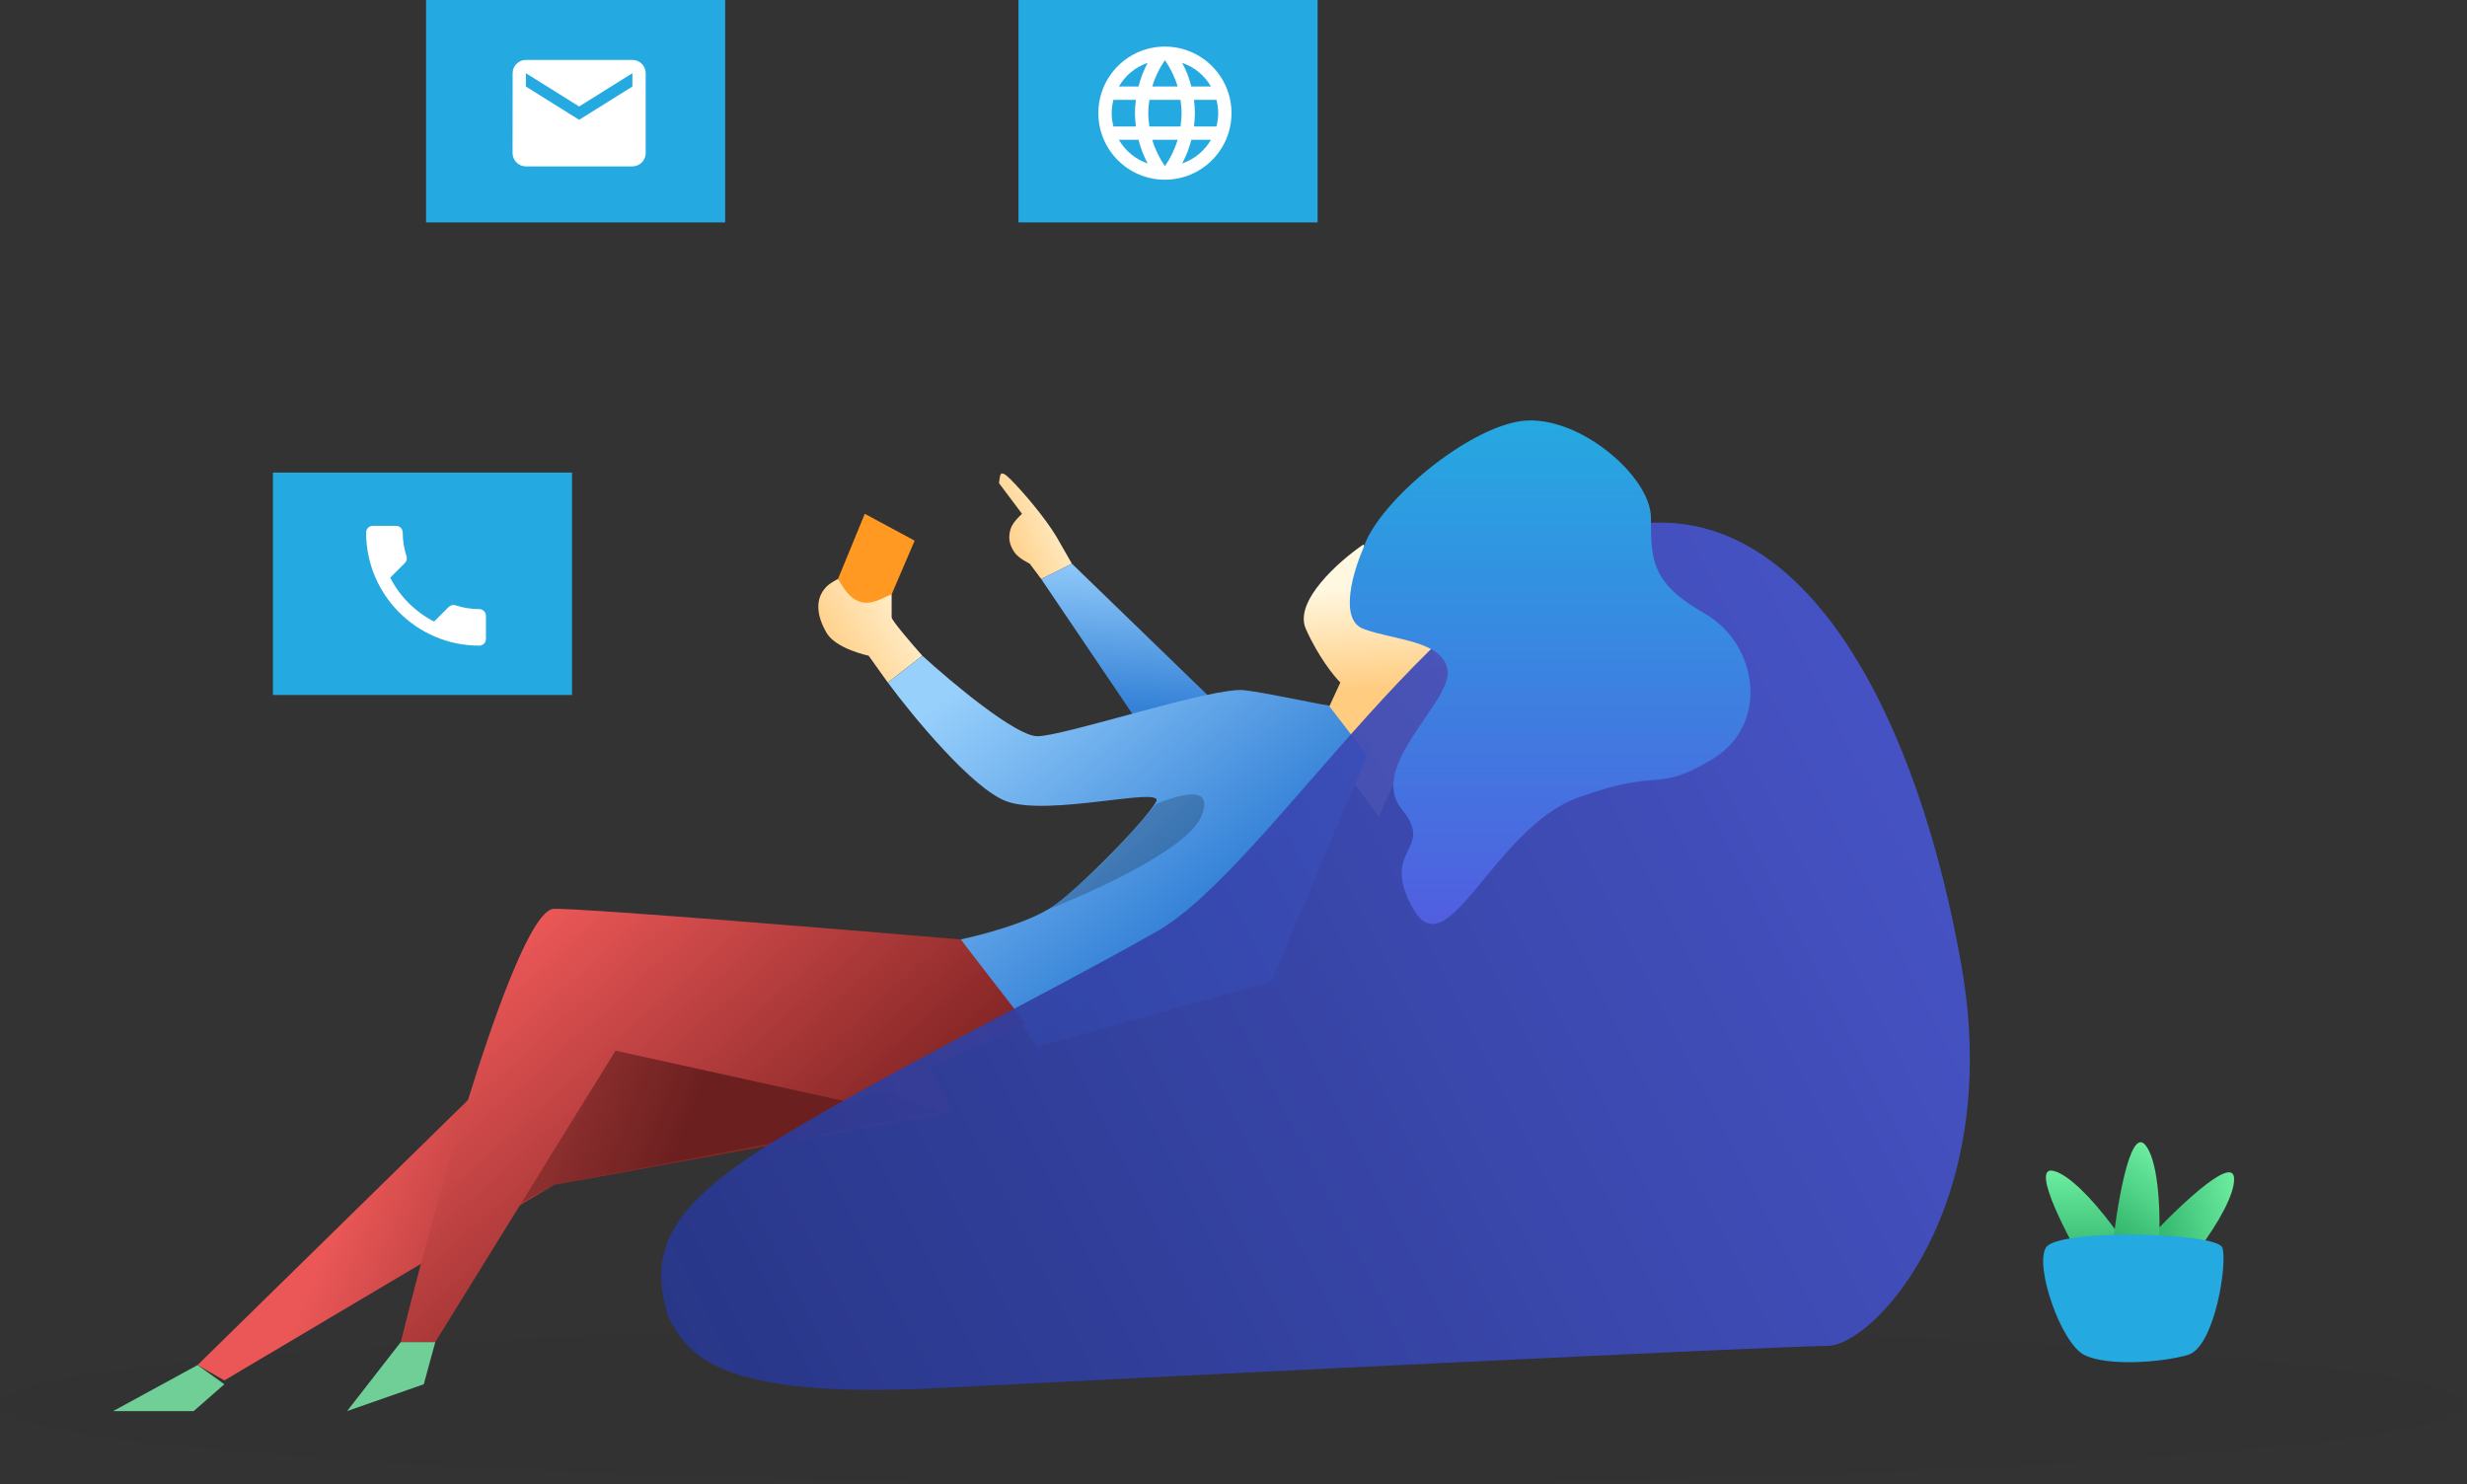 <svg width="580" height="349" viewBox="0 0 580 349" fill="none" xmlns="http://www.w3.org/2000/svg">
<rect x="0" y="0" width="580" height="349" fill="#333333" stroke="none"/>
<ellipse opacity="0.2" cx="289.529" cy="330.22" rx="289.529" ry="18.78" fill="black" fill-opacity="0.13"/>
<path d="M482.81 275.308C477.04 273.865 486.417 291.537 491.826 300.552C495.932 307.765 504.448 306.864 504.448 302.356C504.448 297.848 490.023 277.111 482.81 275.308Z" fill="url(#paint0_linear)"/>
<path d="M525.242 277.07C524.991 271.127 510.699 285.125 503.585 292.866C497.83 298.847 501.107 306.759 505.43 305.482C509.754 304.205 525.556 284.498 525.242 277.07Z" fill="url(#paint1_linear)"/>
<path d="M504.405 269.25C500.658 264.632 497.543 284.392 496.454 294.85C495.406 303.083 502.756 307.476 505.463 303.872C508.171 300.267 509.09 275.024 504.405 269.25Z" fill="url(#paint2_linear)"/>
<path d="M99.633 325.474L102.338 315.556H94.224L81.601 331.785L99.633 325.474Z" fill="#6FCF97"/>
<path d="M45.538 331.785L52.751 325.474L46.44 320.966L26.605 331.785H45.538Z" fill="#6FCF97"/>
<path d="M215.037 127.124L209.628 139.746L206.923 143.353L197.907 146.057L197.005 136.14L203.316 120.813L215.037 127.124Z" fill="#FF9921"/>
<path d="M242.085 132.534L244.79 136.14L252.002 132.534L248.396 126.223C245.691 121.715 240.551 115.673 237.577 112.699C234.872 109.994 235.173 111.797 234.872 113.6L240.282 120.813C240.282 120.813 238.065 122.728 237.577 124.419C236.983 126.477 237.295 128.044 238.478 129.829C239.451 131.296 242.085 132.534 242.085 132.534Z" fill="url(#paint3_linear)"/>
<path d="M204.217 154.172L208.725 160.483L216.839 154.172C214.435 151.467 209.626 145.877 209.626 145.156V139.746C207.823 140.347 205.218 142.302 202.413 141.55C199.528 140.775 198.206 137.943 197.004 136.14C197.004 136.14 195.184 137.033 194.299 137.943C191.353 140.971 192.189 145.102 194.299 148.762C196.502 152.584 204.217 154.172 204.217 154.172Z" fill="url(#paint4_linear)"/>
<path d="M252.003 132.534L285.37 164.859L267.33 169.499L244.79 136.14L252.003 132.534Z" fill="url(#paint5_linear)"/>
<path d="M307.001 147.861C304.116 141.369 314.815 131.932 320.525 128.026L344.867 156.876L333.146 172.203L324.131 192.038L309.705 172.203L315.115 160.483C313.612 158.98 309.886 154.352 307.001 147.861Z" fill="url(#paint6_linear)"/>
<path d="M52.751 324.572L46.44 320.966L137.5 231.708H208.726L224.053 261.461L130.288 278.591L52.751 324.572Z" fill="url(#paint7_linear)"/>
<path opacity="0.2" d="M220.776 261.268L130.152 278.622L114.727 287.298L141.721 233.309L220.776 261.268Z" fill="black"/>
<path d="M246.592 213.677C240.822 217.283 230.063 219.988 225.855 220.889L243.887 246.134L298.884 230.807L321.424 177.613L312.408 165.892C308.501 165.291 298.343 163.007 292.573 162.286C285.36 161.384 250.198 173.105 243.887 173.105C238.838 173.105 223.752 160.483 216.839 154.172L208.725 160.483C214.736 168.597 228.74 185.547 236.674 188.432C246.592 192.039 273.64 184.826 271.836 188.432C270.033 192.039 253.805 209.169 246.592 213.677Z" fill="url(#paint8_linear)"/>
<path opacity="0.2" d="M282.478 191.854C279.393 199.566 256.769 209.85 245.843 214.028C257.412 206.315 266.089 195.71 271.873 188.961C277.015 187.033 285.563 184.141 282.478 191.854Z" fill="black"/>
<path d="M102.339 315.556H94.225C102.639 281.596 121.633 213.677 130.288 213.677C138.943 213.677 197.607 218.485 225.857 220.889L241.184 240.724L200.53 259.34L144.714 247.035L102.339 315.556Z" fill="url(#paint9_linear)"/>
<path d="M220.448 326.375C168.156 329.08 161.845 318.261 157.337 310.147C151.927 293.918 157.337 283.099 184.384 266.87C211.432 250.642 244.791 234.413 271.839 219.086C298.886 203.759 340.359 130.73 382.734 123.518C425.109 116.305 451.255 170.4 461.172 227.2C471.09 284.001 440.436 316.458 429.617 316.458C418.798 316.458 272.74 323.67 220.448 326.375Z" fill="url(#paint10_linear)" fill-opacity="0.95"/>
<path d="M320.524 147.861C314.754 145.697 318.12 134.337 320.524 128.927C323.491 119.01 343.063 101.88 356.587 99.175C370.111 96.47 388.143 111.797 388.143 121.715C388.143 131.632 388.143 137.042 400.765 144.254C413.387 151.467 416.092 170.4 402.568 178.515C389.044 186.629 390.847 180.318 371.012 187.531C351.177 194.743 340.358 228.102 332.244 213.677C324.13 199.251 337.654 200.153 329.539 190.235C321.425 180.318 341.26 164.991 340.358 157.778C339.457 150.565 327.737 150.565 320.524 147.861Z" fill="url(#paint11_linear)"/>
<rect x="64.166" y="111.117" width="70.324" height="52.292" fill="#25A9E1"/>
<path d="M91.742 135.828C93.995 140.257 97.626 143.873 102.055 146.142L105.498 142.699C105.921 142.276 106.547 142.135 107.094 142.323C108.847 142.902 110.741 143.215 112.682 143.215C113.542 143.215 114.247 143.92 114.247 144.78V150.242C114.247 151.103 113.542 151.807 112.682 151.807C97.986 151.807 86.076 139.897 86.076 125.202C86.076 124.341 86.78 123.637 87.641 123.637H93.119C93.98 123.637 94.684 124.341 94.684 125.202C94.684 127.158 94.997 129.036 95.576 130.789C95.748 131.337 95.623 131.947 95.185 132.385L91.742 135.828Z" fill="white"/>
<rect x="100.162" width="70.324" height="52.292" fill="#25A9E1"/>
<path d="M148.677 14.085H123.636C121.915 14.085 120.522 15.494 120.522 17.215L120.506 35.995C120.506 37.717 121.915 39.126 123.636 39.126H148.677C150.398 39.126 151.807 37.717 151.807 35.995V17.215C151.807 15.494 150.398 14.085 148.677 14.085ZM148.677 20.345L136.157 28.17L123.636 20.345V17.215L136.157 25.04L148.677 17.215V20.345Z" fill="white"/>
<rect x="239.448" width="70.324" height="52.292" fill="#25A9E1"/>
<path d="M273.864 10.955C265.225 10.955 258.229 17.966 258.229 26.605C258.229 35.244 265.225 42.256 273.864 42.256C282.519 42.256 289.53 35.244 289.53 26.605C289.53 17.966 282.519 10.955 273.864 10.955ZM284.71 20.345H280.093C279.592 18.389 278.872 16.511 277.933 14.774C280.813 15.76 283.207 17.763 284.71 20.345ZM273.88 14.148C275.179 16.026 276.196 18.107 276.869 20.345H270.891C271.563 18.107 272.581 16.026 273.88 14.148ZM261.766 29.735C261.516 28.734 261.36 27.685 261.36 26.605C261.36 25.526 261.516 24.477 261.766 23.475H267.056C266.931 24.508 266.837 25.541 266.837 26.605C266.837 27.67 266.931 28.703 267.056 29.735H261.766ZM263.05 32.865H267.667C268.167 34.822 268.887 36.7 269.826 38.437C266.947 37.451 264.552 35.463 263.05 32.865ZM267.667 20.345H263.05C264.552 17.747 266.947 15.76 269.826 14.774C268.887 16.511 268.167 18.389 267.667 20.345ZM273.88 39.063C272.581 37.185 271.563 35.103 270.891 32.865H276.869C276.196 35.103 275.179 37.185 273.88 39.063ZM277.542 29.735H270.218C270.077 28.703 269.967 27.67 269.967 26.605C269.967 25.541 270.077 24.493 270.218 23.475H277.542C277.683 24.493 277.792 25.541 277.792 26.605C277.792 27.67 277.683 28.703 277.542 29.735ZM277.933 38.437C278.872 36.7 279.592 34.822 280.093 32.865H284.71C283.207 35.448 280.813 37.451 277.933 38.437ZM280.703 29.735C280.828 28.703 280.922 27.67 280.922 26.605C280.922 25.541 280.828 24.508 280.703 23.475H285.993C286.243 24.477 286.4 25.526 286.4 26.605C286.4 27.685 286.243 28.734 285.993 29.735H280.703Z" fill="white"/>
<path d="M481.004 293.34C483.709 288.832 521.201 289.734 522.477 293.34C523.753 296.946 520.673 316.782 514.363 318.585C508.053 320.387 495.43 321.289 490.02 318.585C484.609 315.88 478.299 297.848 481.004 293.34Z" fill="#25A9E1"/>
<defs>
<linearGradient id="paint0_linear" x1="492.723" y1="275.225" x2="492.723" y2="305.856" gradientUnits="userSpaceOnUse">
<stop stop-color="#6CEDA0"/>
<stop offset="1" stop-color="#199D56"/>
</linearGradient>
<linearGradient id="paint1_linear" x1="528.129" y1="286.553" x2="498.752" y2="295.228" gradientUnits="userSpaceOnUse">
<stop stop-color="#6CEDA0"/>
<stop offset="1" stop-color="#199D56"/>
</linearGradient>
<linearGradient id="paint2_linear" x1="512.381" y1="275.136" x2="493.986" y2="299.629" gradientUnits="userSpaceOnUse">
<stop stop-color="#6CEDA0"/>
<stop offset="1" stop-color="#199D56"/>
</linearGradient>
<linearGradient id="paint3_linear" x1="254.559" y1="117.689" x2="233.94" y2="126.453" gradientUnits="userSpaceOnUse">
<stop stop-color="#FFF8E1"/>
<stop offset="1" stop-color="#FFCC80"/>
</linearGradient>
<linearGradient id="paint4_linear" x1="220.488" y1="142.387" x2="195.358" y2="157.93" gradientUnits="userSpaceOnUse">
<stop stop-color="#FFF8E1"/>
<stop offset="1" stop-color="#FFCC80"/>
</linearGradient>
<linearGradient id="paint5_linear" x1="268.009" y1="130.054" x2="265.802" y2="166.422" gradientUnits="userSpaceOnUse">
<stop stop-color="#98D0FC"/>
<stop offset="1" stop-color="#3481D7"/>
</linearGradient>
<linearGradient id="paint6_linear" x1="316.221" y1="137.865" x2="317.778" y2="162.597" gradientUnits="userSpaceOnUse">
<stop stop-color="#FFF8E1"/>
<stop offset="1" stop-color="#FFCC80"/>
</linearGradient>
<linearGradient id="paint7_linear" x1="81.947" y1="266.088" x2="150.398" y2="293.083" gradientUnits="userSpaceOnUse">
<stop offset="0.064" stop-color="#EB5757"/>
<stop offset="1" stop-color="#872727"/>
</linearGradient>
<linearGradient id="paint8_linear" x1="233.309" y1="154.254" x2="283.146" y2="212.825" gradientUnits="userSpaceOnUse">
<stop stop-color="#98D0FC"/>
<stop offset="1" stop-color="#3481D7"/>
</linearGradient>
<linearGradient id="paint9_linear" x1="134.972" y1="208.243" x2="194.746" y2="274.765" gradientUnits="userSpaceOnUse">
<stop stop-color="#EB5757"/>
<stop offset="1" stop-color="#872727"/>
</linearGradient>
<linearGradient id="paint10_linear" x1="579" y1="196" x2="197.164" y2="388.594" gradientUnits="userSpaceOnUse">
<stop stop-color="#515EE0"/>
<stop offset="1" stop-color="#28378F" stop-opacity="0.98"/>
</linearGradient>
<linearGradient id="paint11_linear" x1="364.441" y1="98.86" x2="364.441" y2="217.256" gradientUnits="userSpaceOnUse">
<stop stop-color="#25A9E1"/>
<stop offset="1" stop-color="#515EE0"/>
</linearGradient>
</defs>
</svg>
